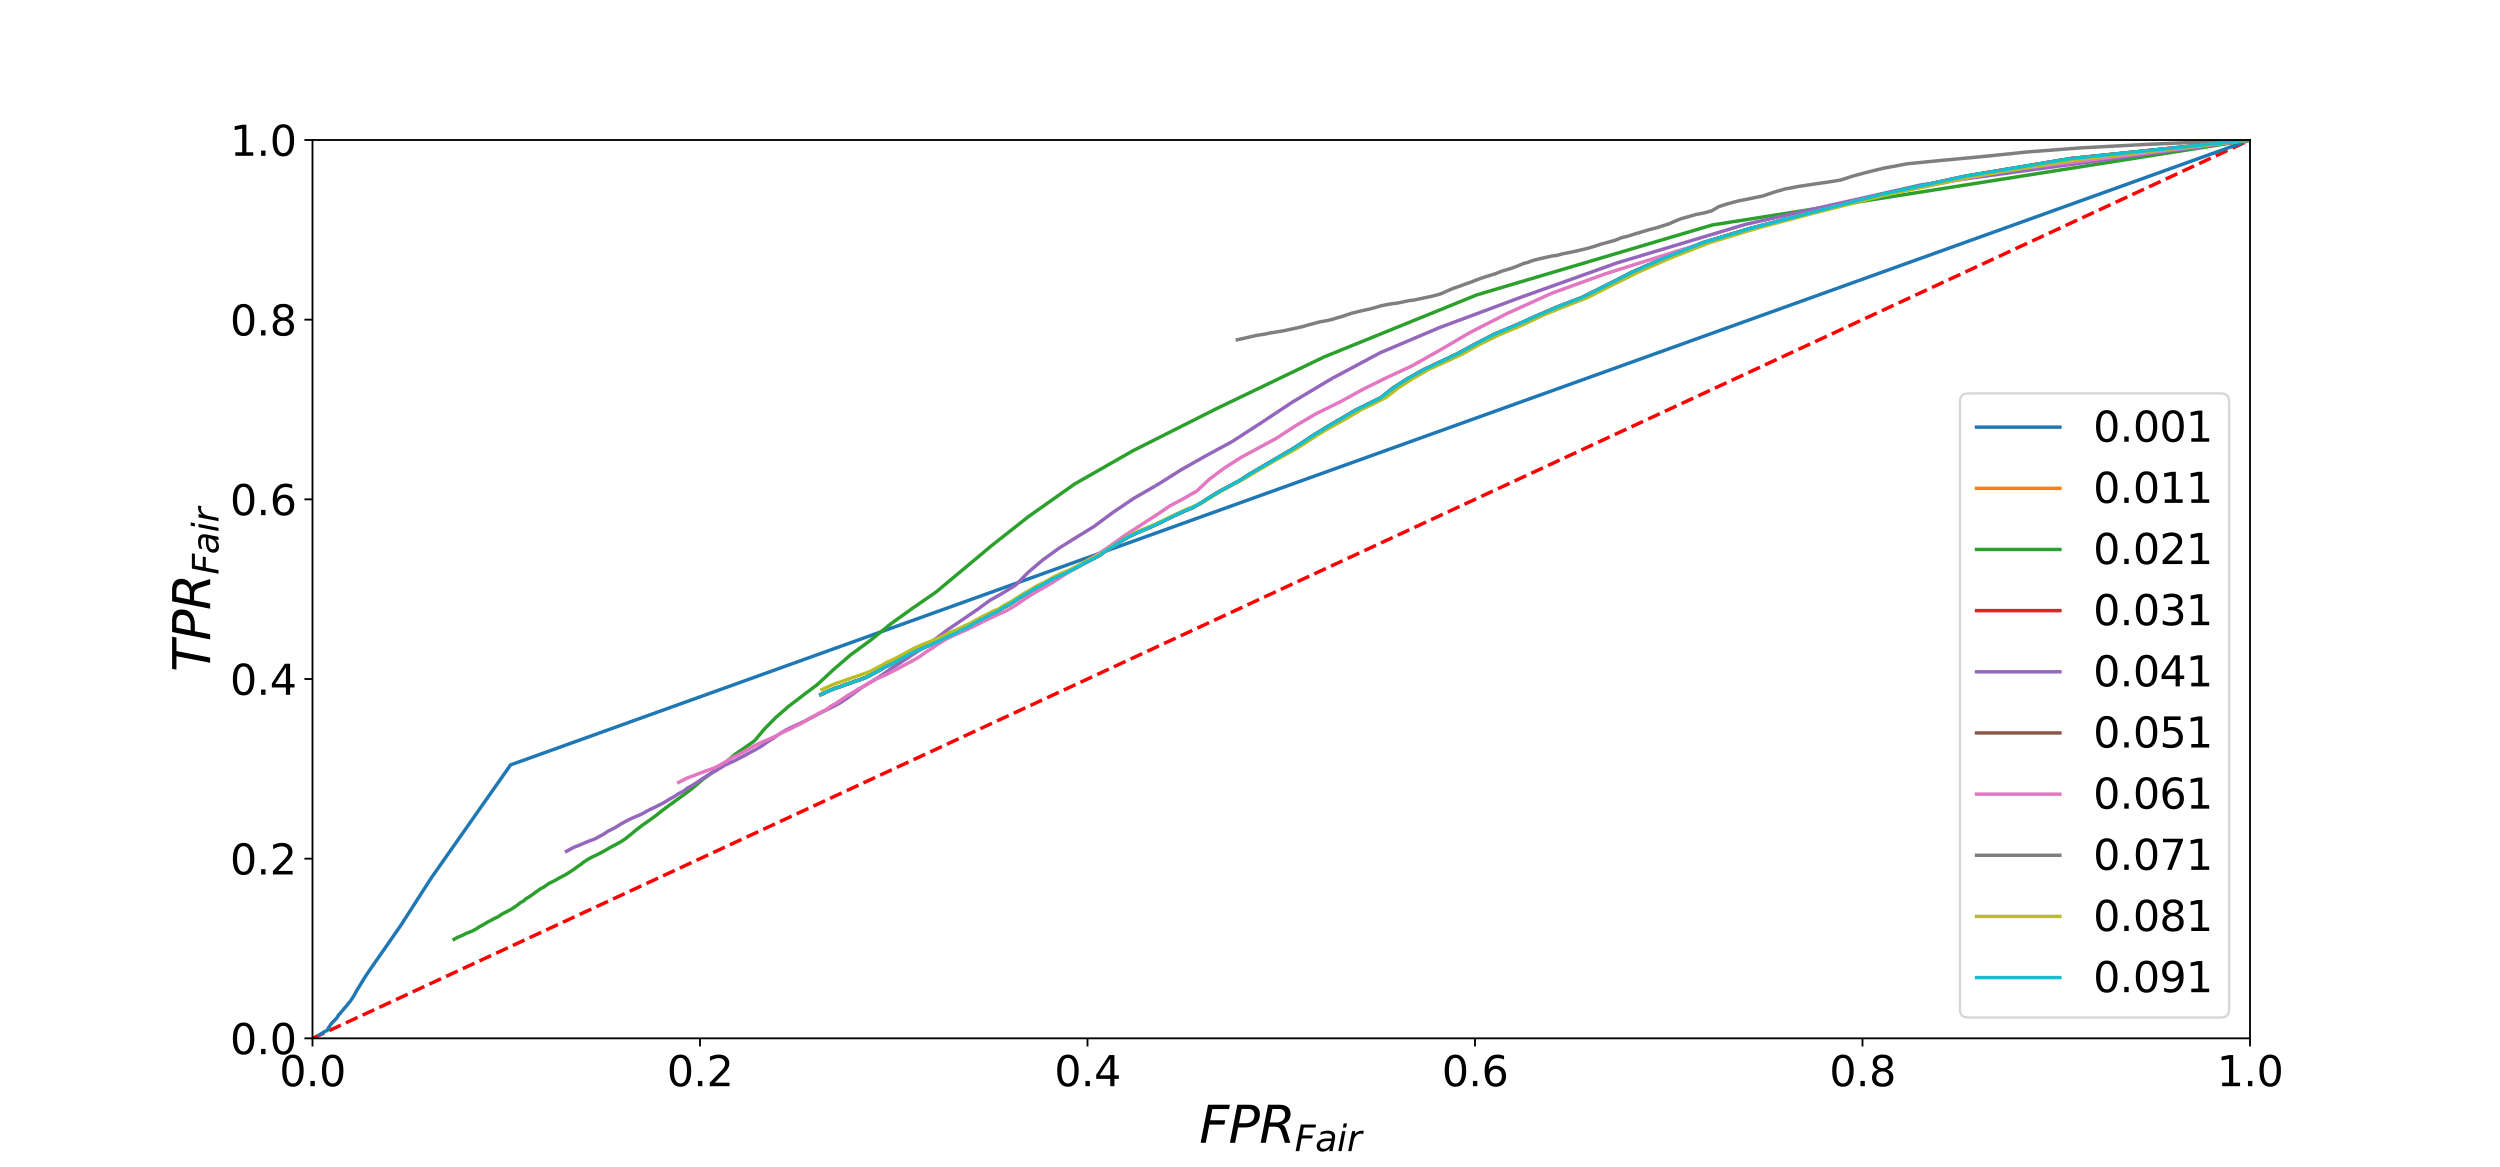 <?xml version="1.0" encoding="utf-8" standalone="no"?>
<!DOCTYPE svg PUBLIC "-//W3C//DTD SVG 1.1//EN"
  "http://www.w3.org/Graphics/SVG/1.1/DTD/svg11.dtd">
<svg height="504pt" version="1.1" viewBox="0 0 1080 504" width="1080pt" xmlns="http://www.w3.org/2000/svg" xmlns:xlink="http://www.w3.org/1999/xlink">
 <defs>
  <style type="text/css">*{stroke-linecap:butt;stroke-linejoin:round;}</style>
 </defs>
 <g id="figure_1">
  <g id="patch_1">
   <path d="M 0 504 
L 1080 504 
L 1080 0 
L 0 0 
z
" style="fill:#ffffff;"/>
  </g>
  <g id="axes_1">
   <g id="patch_2">
    <path d="M 135 448.56 
L 972 448.56 
L 972 60.48 
L 135 60.48 
z
" style="fill:#ffffff;"/>
   </g>
   <g id="matplotlib.axis_1">
    <g id="xtick_1">
     <g id="line2d_1">
      <defs>
       <path d="M 0 0 
L 0 3.5 
" id="ma56ced3925" style="stroke:#000000;stroke-width:0.8;"/>
      </defs>
      <g>
       <use style="stroke:#000000;stroke-width:0.8;" x="135" xlink:href="#ma56ced3925" y="448.56"/>
      </g>
     </g>
     <g id="text_1">
      <!-- 0.0 -->
      <g transform="translate(120.687 469.237)scale(0.18 -0.18)">
       <defs>
        <path d="M 2034 4250 
Q 1547 4250 1301 3770 
Q 1056 3291 1056 2328 
Q 1056 1369 1301 889 
Q 1547 409 2034 409 
Q 2525 409 2770 889 
Q 3016 1369 3016 2328 
Q 3016 3291 2770 3770 
Q 2525 4250 2034 4250 
z
M 2034 4750 
Q 2819 4750 3233 4129 
Q 3647 3509 3647 2328 
Q 3647 1150 3233 529 
Q 2819 -91 2034 -91 
Q 1250 -91 836 529 
Q 422 1150 422 2328 
Q 422 3509 836 4129 
Q 1250 4750 2034 4750 
z
" id="DejaVuSans-30" transform="scale(0.016)"/>
        <path d="M 684 794 
L 1344 794 
L 1344 0 
L 684 0 
L 684 794 
z
" id="DejaVuSans-2e" transform="scale(0.016)"/>
       </defs>
       <use xlink:href="#DejaVuSans-30"/>
       <use x="63.623" xlink:href="#DejaVuSans-2e"/>
       <use x="95.41" xlink:href="#DejaVuSans-30"/>
      </g>
     </g>
    </g>
    <g id="xtick_2">
     <g id="line2d_2">
      <g>
       <use style="stroke:#000000;stroke-width:0.8;" x="302.4" xlink:href="#ma56ced3925" y="448.56"/>
      </g>
     </g>
     <g id="text_2">
      <!-- 0.2 -->
      <g transform="translate(288.087 469.237)scale(0.18 -0.18)">
       <defs>
        <path d="M 1228 531 
L 3431 531 
L 3431 0 
L 469 0 
L 469 531 
Q 828 903 1448 1529 
Q 2069 2156 2228 2338 
Q 2531 2678 2651 2914 
Q 2772 3150 2772 3378 
Q 2772 3750 2511 3984 
Q 2250 4219 1831 4219 
Q 1534 4219 1204 4116 
Q 875 4013 500 3803 
L 500 4441 
Q 881 4594 1212 4672 
Q 1544 4750 1819 4750 
Q 2544 4750 2975 4387 
Q 3406 4025 3406 3419 
Q 3406 3131 3298 2873 
Q 3191 2616 2906 2266 
Q 2828 2175 2409 1742 
Q 1991 1309 1228 531 
z
" id="DejaVuSans-32" transform="scale(0.016)"/>
       </defs>
       <use xlink:href="#DejaVuSans-30"/>
       <use x="63.623" xlink:href="#DejaVuSans-2e"/>
       <use x="95.41" xlink:href="#DejaVuSans-32"/>
      </g>
     </g>
    </g>
    <g id="xtick_3">
     <g id="line2d_3">
      <g>
       <use style="stroke:#000000;stroke-width:0.8;" x="469.8" xlink:href="#ma56ced3925" y="448.56"/>
      </g>
     </g>
     <g id="text_3">
      <!-- 0.4 -->
      <g transform="translate(455.487 469.237)scale(0.18 -0.18)">
       <defs>
        <path d="M 2419 4116 
L 825 1625 
L 2419 1625 
L 2419 4116 
z
M 2253 4666 
L 3047 4666 
L 3047 1625 
L 3713 1625 
L 3713 1100 
L 3047 1100 
L 3047 0 
L 2419 0 
L 2419 1100 
L 313 1100 
L 313 1709 
L 2253 4666 
z
" id="DejaVuSans-34" transform="scale(0.016)"/>
       </defs>
       <use xlink:href="#DejaVuSans-30"/>
       <use x="63.623" xlink:href="#DejaVuSans-2e"/>
       <use x="95.41" xlink:href="#DejaVuSans-34"/>
      </g>
     </g>
    </g>
    <g id="xtick_4">
     <g id="line2d_4">
      <g>
       <use style="stroke:#000000;stroke-width:0.8;" x="637.2" xlink:href="#ma56ced3925" y="448.56"/>
      </g>
     </g>
     <g id="text_4">
      <!-- 0.6 -->
      <g transform="translate(622.887 469.237)scale(0.18 -0.18)">
       <defs>
        <path d="M 2113 2584 
Q 1688 2584 1439 2293 
Q 1191 2003 1191 1497 
Q 1191 994 1439 701 
Q 1688 409 2113 409 
Q 2538 409 2786 701 
Q 3034 994 3034 1497 
Q 3034 2003 2786 2293 
Q 2538 2584 2113 2584 
z
M 3366 4563 
L 3366 3988 
Q 3128 4100 2886 4159 
Q 2644 4219 2406 4219 
Q 1781 4219 1451 3797 
Q 1122 3375 1075 2522 
Q 1259 2794 1537 2939 
Q 1816 3084 2150 3084 
Q 2853 3084 3261 2657 
Q 3669 2231 3669 1497 
Q 3669 778 3244 343 
Q 2819 -91 2113 -91 
Q 1303 -91 875 529 
Q 447 1150 447 2328 
Q 447 3434 972 4092 
Q 1497 4750 2381 4750 
Q 2619 4750 2861 4703 
Q 3103 4656 3366 4563 
z
" id="DejaVuSans-36" transform="scale(0.016)"/>
       </defs>
       <use xlink:href="#DejaVuSans-30"/>
       <use x="63.623" xlink:href="#DejaVuSans-2e"/>
       <use x="95.41" xlink:href="#DejaVuSans-36"/>
      </g>
     </g>
    </g>
    <g id="xtick_5">
     <g id="line2d_5">
      <g>
       <use style="stroke:#000000;stroke-width:0.8;" x="804.6" xlink:href="#ma56ced3925" y="448.56"/>
      </g>
     </g>
     <g id="text_5">
      <!-- 0.8 -->
      <g transform="translate(790.287 469.237)scale(0.18 -0.18)">
       <defs>
        <path d="M 2034 2216 
Q 1584 2216 1326 1975 
Q 1069 1734 1069 1313 
Q 1069 891 1326 650 
Q 1584 409 2034 409 
Q 2484 409 2743 651 
Q 3003 894 3003 1313 
Q 3003 1734 2745 1975 
Q 2488 2216 2034 2216 
z
M 1403 2484 
Q 997 2584 770 2862 
Q 544 3141 544 3541 
Q 544 4100 942 4425 
Q 1341 4750 2034 4750 
Q 2731 4750 3128 4425 
Q 3525 4100 3525 3541 
Q 3525 3141 3298 2862 
Q 3072 2584 2669 2484 
Q 3125 2378 3379 2068 
Q 3634 1759 3634 1313 
Q 3634 634 3220 271 
Q 2806 -91 2034 -91 
Q 1263 -91 848 271 
Q 434 634 434 1313 
Q 434 1759 690 2068 
Q 947 2378 1403 2484 
z
M 1172 3481 
Q 1172 3119 1398 2916 
Q 1625 2713 2034 2713 
Q 2441 2713 2670 2916 
Q 2900 3119 2900 3481 
Q 2900 3844 2670 4047 
Q 2441 4250 2034 4250 
Q 1625 4250 1398 4047 
Q 1172 3844 1172 3481 
z
" id="DejaVuSans-38" transform="scale(0.016)"/>
       </defs>
       <use xlink:href="#DejaVuSans-30"/>
       <use x="63.623" xlink:href="#DejaVuSans-2e"/>
       <use x="95.41" xlink:href="#DejaVuSans-38"/>
      </g>
     </g>
    </g>
    <g id="xtick_6">
     <g id="line2d_6">
      <g>
       <use style="stroke:#000000;stroke-width:0.8;" x="972" xlink:href="#ma56ced3925" y="448.56"/>
      </g>
     </g>
     <g id="text_6">
      <!-- 1.0 -->
      <g transform="translate(957.687 469.237)scale(0.18 -0.18)">
       <defs>
        <path d="M 794 531 
L 1825 531 
L 1825 4091 
L 703 3866 
L 703 4441 
L 1819 4666 
L 2450 4666 
L 2450 531 
L 3481 531 
L 3481 0 
L 794 0 
L 794 531 
z
" id="DejaVuSans-31" transform="scale(0.016)"/>
       </defs>
       <use xlink:href="#DejaVuSans-31"/>
       <use x="63.623" xlink:href="#DejaVuSans-2e"/>
       <use x="95.41" xlink:href="#DejaVuSans-30"/>
      </g>
     </g>
    </g>
    <g id="text_7">
     <!-- $FPR_{Fair}$ -->
     <g transform="translate(518.08 493.697)scale(0.22 -0.22)">
      <defs>
       <path d="M 1081 4666 
L 3756 4666 
L 3653 4134 
L 1606 4134 
L 1338 2759 
L 3188 2759 
L 3084 2228 
L 1234 2228 
L 800 0 
L 172 0 
L 1081 4666 
z
" id="DejaVuSans-Oblique-46" transform="scale(0.016)"/>
       <path d="M 1081 4666 
L 2541 4666 
Q 3178 4666 3512 4369 
Q 3847 4072 3847 3500 
Q 3847 2731 3353 2303 
Q 2859 1875 1966 1875 
L 1172 1875 
L 806 0 
L 172 0 
L 1081 4666 
z
M 1613 4147 
L 1275 2394 
L 2069 2394 
Q 2606 2394 2893 2669 
Q 3181 2944 3181 3456 
Q 3181 3784 2986 3965 
Q 2791 4147 2438 4147 
L 1613 4147 
z
" id="DejaVuSans-Oblique-50" transform="scale(0.016)"/>
       <path d="M 1613 4147 
L 1294 2491 
L 2106 2491 
Q 2584 2491 2879 2755 
Q 3175 3019 3175 3444 
Q 3175 3784 2976 3965 
Q 2778 4147 2406 4147 
L 1613 4147 
z
M 2772 2241 
Q 2972 2194 3105 2009 
Q 3238 1825 3413 1275 
L 3809 0 
L 3144 0 
L 2778 1197 
Q 2638 1659 2453 1815 
Q 2269 1972 1888 1972 
L 1191 1972 
L 806 0 
L 172 0 
L 1081 4666 
L 2503 4666 
Q 3150 4666 3495 4373 
Q 3841 4081 3841 3531 
Q 3841 3044 3547 2687 
Q 3253 2331 2772 2241 
z
" id="DejaVuSans-Oblique-52" transform="scale(0.016)"/>
       <path d="M 3438 1997 
L 3047 0 
L 2472 0 
L 2578 531 
Q 2325 219 2001 64 
Q 1678 -91 1281 -91 
Q 834 -91 548 182 
Q 263 456 263 884 
Q 263 1497 752 1853 
Q 1241 2209 2100 2209 
L 2900 2209 
L 2931 2363 
Q 2938 2388 2941 2417 
Q 2944 2447 2944 2509 
Q 2944 2788 2717 2942 
Q 2491 3097 2081 3097 
Q 1800 3097 1504 3025 
Q 1209 2953 897 2809 
L 997 3341 
Q 1322 3463 1633 3523 
Q 1944 3584 2234 3584 
Q 2853 3584 3176 3315 
Q 3500 3047 3500 2534 
Q 3500 2431 3484 2292 
Q 3469 2153 3438 1997 
z
M 2816 1759 
L 2241 1759 
Q 1534 1759 1195 1570 
Q 856 1381 856 984 
Q 856 709 1029 553 
Q 1203 397 1509 397 
Q 1978 397 2328 733 
Q 2678 1069 2791 1631 
L 2816 1759 
z
" id="DejaVuSans-Oblique-61" transform="scale(0.016)"/>
       <path d="M 1172 4863 
L 1747 4863 
L 1606 4134 
L 1031 4134 
L 1172 4863 
z
M 909 3500 
L 1484 3500 
L 800 0 
L 225 0 
L 909 3500 
z
" id="DejaVuSans-Oblique-69" transform="scale(0.016)"/>
       <path d="M 2853 2969 
Q 2766 3016 2653 3041 
Q 2541 3066 2413 3066 
Q 1953 3066 1609 2717 
Q 1266 2369 1153 1784 
L 800 0 
L 225 0 
L 909 3500 
L 1484 3500 
L 1375 2956 
Q 1603 3259 1920 3421 
Q 2238 3584 2597 3584 
Q 2691 3584 2781 3573 
Q 2872 3563 2963 3538 
L 2853 2969 
z
" id="DejaVuSans-Oblique-72" transform="scale(0.016)"/>
      </defs>
      <use transform="translate(0 0.094)" xlink:href="#DejaVuSans-Oblique-46"/>
      <use transform="translate(57.52 0.094)" xlink:href="#DejaVuSans-Oblique-50"/>
      <use transform="translate(117.822 0.094)" xlink:href="#DejaVuSans-Oblique-52"/>
      <use transform="translate(187.305 -16.312)scale(0.7)" xlink:href="#DejaVuSans-Oblique-46"/>
      <use transform="translate(227.568 -16.312)scale(0.7)" xlink:href="#DejaVuSans-Oblique-61"/>
      <use transform="translate(270.464 -16.312)scale(0.7)" xlink:href="#DejaVuSans-Oblique-69"/>
      <use transform="translate(289.912 -16.312)scale(0.7)" xlink:href="#DejaVuSans-Oblique-72"/>
     </g>
    </g>
   </g>
   <g id="matplotlib.axis_2">
    <g id="ytick_1">
     <g id="line2d_7">
      <defs>
       <path d="M 0 0 
L -3.5 0 
" id="m10cbd976df" style="stroke:#000000;stroke-width:0.8;"/>
      </defs>
      <g>
       <use style="stroke:#000000;stroke-width:0.8;" x="135" xlink:href="#m10cbd976df" y="448.56"/>
      </g>
     </g>
     <g id="text_8">
      <!-- 0.0 -->
      <g transform="translate(99.374 455.399)scale(0.18 -0.18)">
       <use xlink:href="#DejaVuSans-30"/>
       <use x="63.623" xlink:href="#DejaVuSans-2e"/>
       <use x="95.41" xlink:href="#DejaVuSans-30"/>
      </g>
     </g>
    </g>
    <g id="ytick_2">
     <g id="line2d_8">
      <g>
       <use style="stroke:#000000;stroke-width:0.8;" x="135" xlink:href="#m10cbd976df" y="370.944"/>
      </g>
     </g>
     <g id="text_9">
      <!-- 0.2 -->
      <g transform="translate(99.374 377.783)scale(0.18 -0.18)">
       <use xlink:href="#DejaVuSans-30"/>
       <use x="63.623" xlink:href="#DejaVuSans-2e"/>
       <use x="95.41" xlink:href="#DejaVuSans-32"/>
      </g>
     </g>
    </g>
    <g id="ytick_3">
     <g id="line2d_9">
      <g>
       <use style="stroke:#000000;stroke-width:0.8;" x="135" xlink:href="#m10cbd976df" y="293.328"/>
      </g>
     </g>
     <g id="text_10">
      <!-- 0.4 -->
      <g transform="translate(99.374 300.167)scale(0.18 -0.18)">
       <use xlink:href="#DejaVuSans-30"/>
       <use x="63.623" xlink:href="#DejaVuSans-2e"/>
       <use x="95.41" xlink:href="#DejaVuSans-34"/>
      </g>
     </g>
    </g>
    <g id="ytick_4">
     <g id="line2d_10">
      <g>
       <use style="stroke:#000000;stroke-width:0.8;" x="135" xlink:href="#m10cbd976df" y="215.712"/>
      </g>
     </g>
     <g id="text_11">
      <!-- 0.6 -->
      <g transform="translate(99.374 222.551)scale(0.18 -0.18)">
       <use xlink:href="#DejaVuSans-30"/>
       <use x="63.623" xlink:href="#DejaVuSans-2e"/>
       <use x="95.41" xlink:href="#DejaVuSans-36"/>
      </g>
     </g>
    </g>
    <g id="ytick_5">
     <g id="line2d_11">
      <g>
       <use style="stroke:#000000;stroke-width:0.8;" x="135" xlink:href="#m10cbd976df" y="138.096"/>
      </g>
     </g>
     <g id="text_12">
      <!-- 0.8 -->
      <g transform="translate(99.374 144.935)scale(0.18 -0.18)">
       <use xlink:href="#DejaVuSans-30"/>
       <use x="63.623" xlink:href="#DejaVuSans-2e"/>
       <use x="95.41" xlink:href="#DejaVuSans-38"/>
      </g>
     </g>
    </g>
    <g id="ytick_6">
     <g id="line2d_12">
      <g>
       <use style="stroke:#000000;stroke-width:0.8;" x="135" xlink:href="#m10cbd976df" y="60.48"/>
      </g>
     </g>
     <g id="text_13">
      <!-- 1.0 -->
      <g transform="translate(99.374 67.319)scale(0.18 -0.18)">
       <use xlink:href="#DejaVuSans-31"/>
       <use x="63.623" xlink:href="#DejaVuSans-2e"/>
       <use x="95.41" xlink:href="#DejaVuSans-30"/>
      </g>
     </g>
    </g>
    <g id="text_14">
     <!-- $TPR_{Fair}$ -->
     <g transform="translate(90.799 290.27)rotate(-90)scale(0.22 -0.22)">
      <defs>
       <path d="M 378 4666 
L 4325 4666 
L 4225 4134 
L 2559 4134 
L 1759 0 
L 1125 0 
L 1925 4134 
L 275 4134 
L 378 4666 
z
" id="DejaVuSans-Oblique-54" transform="scale(0.016)"/>
      </defs>
      <use transform="translate(0 0.094)" xlink:href="#DejaVuSans-Oblique-54"/>
      <use transform="translate(61.084 0.094)" xlink:href="#DejaVuSans-Oblique-50"/>
      <use transform="translate(121.387 0.094)" xlink:href="#DejaVuSans-Oblique-52"/>
      <use transform="translate(190.869 -16.312)scale(0.7)" xlink:href="#DejaVuSans-Oblique-46"/>
      <use transform="translate(231.133 -16.312)scale(0.7)" xlink:href="#DejaVuSans-Oblique-61"/>
      <use transform="translate(274.028 -16.312)scale(0.7)" xlink:href="#DejaVuSans-Oblique-69"/>
      <use transform="translate(293.477 -16.312)scale(0.7)" xlink:href="#DejaVuSans-Oblique-72"/>
     </g>
    </g>
   </g>
   <g id="line2d_13">
    <path clip-path="url(#p662b0d4ba7)" d="M 135 448.56 
L 972 60.48 
" style="fill:none;stroke:#ff0000;stroke-dasharray:5.55,2.4;stroke-dashoffset:0;stroke-width:1.5;"/>
   </g>
   <g id="line2d_14">
    <path clip-path="url(#p662b0d4ba7)" d="M 972 60.48 
L 220.579 330.424 
L 186.326 379.236 
L 173.009 399.96 
L 165.375 410.95 
L 160.751 417.545 
L 157.788 421.922 
L 155.766 425.244 
L 154.039 428.052 
L 152.856 430.193 
L 151.877 431.736 
L 151.077 432.843 
L 150.271 433.75 
L 149.517 434.736 
L 148.732 435.594 
L 148.085 436.437 
L 147.456 437.106 
L 147.086 437.622 
L 146.608 438.093 
L 146.184 438.656 
L 145.862 439.15 
L 145.544 439.728 
L 145.297 440.041 
L 144.963 440.306 
L 144.719 440.611 
L 144.388 440.863 
L 144.192 441.137 
L 143.923 441.406 
L 143.635 441.639 
L 143.47 441.921 
L 143.285 442.161 
L 142.965 442.429 
L 142.732 442.791 
L 142.585 443.014 
L 142.437 443.349 
L 142.257 443.626 
L 142.014 443.827 
L 141.849 444.088 
L 141.761 444.37 
L 141.644 444.695 
L 141.53 444.992 
L 141.393 445.132 
L 141.263 445.176 
L 141.161 445.253 
L 141.059 445.298 
L 140.933 445.337 
L 140.817 445.371 
L 140.726 445.415 
L 140.617 445.462 
L 140.486 445.511 
L 140.381 445.554 
L 140.281 445.604 
L 140.121 445.675 
L 140.071 445.739 
L 140.03 445.774 
L 139.941 445.802 
L 139.904 445.831 
L 139.865 445.857 
L 139.796 445.91 
L 139.765 445.963 
L 139.705 446.018 
L 139.644 446.043 
L 139.614 446.074 
L 139.527 446.13 
L 139.447 446.163 
L 139.393 446.194 
L 139.339 446.219 
L 139.308 446.252 
L 139.23 446.274 
L 139.157 446.297 
L 139.134 446.316 
L 139.108 446.362 
L 139.084 446.385 
L 139.034 446.405 
L 138.941 446.425 
L 138.917 446.442 
L 138.871 446.459 
L 138.828 446.477 
L 138.78 446.515 
L 138.736 446.531 
L 138.69 446.585 
L 138.645 446.602 
L 138.624 446.636 
L 138.606 446.674 
L 138.587 446.692 
L 138.526 446.728 
L 138.442 446.763 
L 138.357 446.797 
L 138.341 446.814 
L 138.325 446.829 
L 138.286 446.844 
L 138.27 446.874 
L 138.254 446.902 
L 138.175 446.929 
L 138.117 446.955 
L 138.079 446.982 
L 138.063 446.992 
L 138.005 447.017 
L 137.99 447.026 
L 137.954 447.054 
L 137.94 447.065 
" style="fill:none;stroke:#1f77b4;stroke-linecap:square;stroke-width:1.5;"/>
   </g>
   <g id="line2d_15">
    <path clip-path="url(#p662b0d4ba7)" d="M 972 60.48 
L 894.637 68.486 
L 849.359 76.045 
L 812.233 84.093 
L 781.809 91.968 
L 755.972 98.736 
L 735.838 104.788 
L 719.104 111.368 
L 705.176 117.536 
L 693.624 123.441 
L 683.131 128.665 
L 673.36 132.365 
L 664.434 136.191 
L 655.212 140.36 
L 645.535 144.413 
L 637.321 148.648 
L 629.482 152.931 
L 622.596 156.157 
L 615.016 159.711 
L 608.04 163.632 
L 601.894 167.563 
L 596.622 171.761 
L 590.805 174.663 
L 585.394 177.327 
L 580.091 180.478 
L 575.367 183.178 
L 571.062 185.817 
L 566.566 188.564 
L 562.254 191.484 
L 558.12 194.129 
L 553.387 196.881 
L 548.628 199.645 
L 544.14 202.342 
L 540.019 204.697 
L 535.792 207.453 
L 531.42 209.828 
L 526.805 212.308 
L 522.681 214.797 
L 518.899 217.258 
L 515.138 219.354 
L 511.451 220.832 
L 507.856 222.515 
L 504.488 224.134 
L 500.974 225.882 
L 497.379 227.534 
L 493.926 229.005 
L 490.656 230.401 
L 487.146 232.111 
L 484 233.994 
L 481.013 235.981 
L 477.956 237.755 
L 475.055 239.886 
L 471.64 241.688 
L 468.305 243.368 
L 465.403 245.027 
L 462.759 246.347 
L 460.116 247.742 
L 457.189 248.994 
L 454.27 250.341 
L 451.813 251.749 
L 449.152 253.287 
L 446.326 254.662 
L 443.882 256.272 
L 440.854 257.959 
L 438.24 259.701 
L 435.568 261.402 
L 432.958 262.732 
L 430.24 264.527 
L 427.481 265.754 
L 425.132 267.053 
L 422.824 268.192 
L 420.245 269.657 
L 417.952 270.992 
L 415.399 272.199 
L 413.195 273.389 
L 410.658 274.495 
L 408.315 275.571 
L 406.131 276.727 
L 403.594 277.879 
L 401.209 278.894 
L 398.736 279.938 
L 396.276 281.028 
L 394.015 282 
L 391.766 283.261 
L 389.482 284.506 
L 387.321 285.711 
L 385.023 286.903 
L 382.426 288.052 
L 380.34 289.337 
L 378.204 290.45 
L 376.093 291.646 
L 374.059 292.657 
L 372.013 293.43 
L 369.681 294.224 
L 367.772 294.926 
L 365.331 295.736 
L 363.127 296.563 
L 360.827 297.307 
L 358.79 298.14 
L 356.682 299.095 
L 354.605 300.069 
" style="fill:none;stroke:#ff7f0e;stroke-linecap:square;stroke-width:1.5;"/>
   </g>
   <g id="line2d_16">
    <path clip-path="url(#p662b0d4ba7)" d="M 972 60.48 
L 739.662 97.194 
L 638.02 127.372 
L 572.122 154.145 
L 525.505 176.539 
L 489.51 194.674 
L 464.259 209.072 
L 444.31 223.16 
L 428.229 235.831 
L 415.206 246.714 
L 404.39 255.743 
L 394.196 262.777 
L 385.007 269.361 
L 376.283 276.429 
L 367.365 282.981 
L 360.046 289.283 
L 353.121 295.704 
L 347.074 300.251 
L 340.782 305.055 
L 335.164 309.93 
L 330.275 314.873 
L 326.009 319.971 
L 321.517 323.17 
L 317.401 325.948 
L 313.622 329.259 
L 310.142 331.871 
L 306.946 334.312 
L 303.599 336.69 
L 300.619 339.308 
L 297.775 341.594 
L 294.548 343.946 
L 291.329 346.285 
L 288.222 348.564 
L 285.658 350.467 
L 282.927 352.66 
L 280.136 354.647 
L 277.33 356.615 
L 274.839 358.529 
L 272.43 360.538 
L 270.087 362.416 
L 268.117 363.707 
L 265.932 364.887 
L 263.877 365.96 
L 261.989 367.066 
L 259.928 368.21 
L 257.991 369.214 
L 256.042 370.113 
L 254.107 371.148 
L 252.262 372.346 
L 250.766 373.524 
L 249.259 374.536 
L 247.703 375.724 
L 245.928 376.841 
L 244.339 377.851 
L 242.809 378.671 
L 241.317 379.443 
L 239.954 380.253 
L 238.58 380.952 
L 237.14 381.647 
L 236.014 382.447 
L 234.847 383.263 
L 233.382 384.028 
L 232.191 384.882 
L 230.897 385.796 
L 229.692 386.692 
L 228.39 387.57 
L 227.224 388.246 
L 226.114 389.258 
L 224.781 389.971 
L 223.727 390.83 
L 222.856 391.465 
L 221.725 392.217 
L 220.738 392.875 
L 219.683 393.419 
L 218.762 393.924 
L 217.737 394.412 
L 216.741 394.964 
L 215.952 395.513 
L 215.062 396.102 
L 214.033 396.562 
L 213.089 397.051 
L 212.167 397.562 
L 211.244 398.041 
L 210.193 398.603 
L 209.4 399.114 
L 208.504 399.633 
L 207.605 400.107 
L 206.74 400.59 
L 205.969 401.154 
L 205.144 401.601 
L 204.175 402.101 
L 203.391 402.476 
L 202.573 402.789 
L 201.7 403.108 
L 200.95 403.452 
L 200.163 403.889 
L 199.383 404.233 
L 198.51 404.585 
L 197.785 404.872 
L 196.968 405.333 
L 196.176 405.781 
" style="fill:none;stroke:#2ca02c;stroke-linecap:square;stroke-width:1.5;"/>
   </g>
   <g id="line2d_17">
    <path clip-path="url(#p662b0d4ba7)" d="M 972 60.48 
L 894.637 68.486 
L 849.359 76.045 
L 812.233 84.093 
L 781.809 91.968 
L 755.972 98.736 
L 735.838 104.788 
L 719.104 111.368 
L 705.176 117.536 
L 693.624 123.441 
L 683.131 128.665 
L 673.36 132.365 
L 664.434 136.191 
L 655.212 140.36 
L 645.535 144.413 
L 637.321 148.648 
L 629.482 152.931 
L 622.596 156.157 
L 615.016 159.711 
L 608.04 163.632 
L 601.894 167.563 
L 596.622 171.761 
L 590.805 174.663 
L 585.394 177.327 
L 580.091 180.478 
L 575.367 183.178 
L 571.062 185.817 
L 566.566 188.564 
L 562.254 191.484 
L 558.12 194.129 
L 553.387 196.881 
L 548.628 199.645 
L 544.14 202.342 
L 540.019 204.697 
L 535.792 207.453 
L 531.42 209.828 
L 526.805 212.308 
L 522.681 214.797 
L 518.899 217.258 
L 515.138 219.354 
L 511.451 220.832 
L 507.856 222.515 
L 504.488 224.134 
L 500.974 225.882 
L 497.379 227.534 
L 493.926 229.005 
L 490.656 230.401 
L 487.146 232.111 
L 484 233.994 
L 481.013 235.981 
L 477.956 237.755 
L 475.055 239.886 
L 471.64 241.688 
L 468.305 243.368 
L 465.403 245.027 
L 462.759 246.347 
L 460.116 247.742 
L 457.189 248.994 
L 454.27 250.341 
L 451.813 251.749 
L 449.152 253.287 
L 446.326 254.662 
L 443.882 256.272 
L 440.854 257.959 
L 438.24 259.701 
L 435.568 261.402 
L 432.958 262.732 
L 430.24 264.527 
L 427.481 265.754 
L 425.132 267.053 
L 422.824 268.192 
L 420.245 269.657 
L 417.952 270.992 
L 415.399 272.199 
L 413.195 273.389 
L 410.658 274.495 
L 408.315 275.571 
L 406.131 276.727 
L 403.594 277.879 
L 401.209 278.894 
L 398.736 279.938 
L 396.276 281.028 
L 394.015 282 
L 391.766 283.261 
L 389.482 284.506 
L 387.321 285.711 
L 385.023 286.903 
L 382.426 288.052 
L 380.34 289.337 
L 378.204 290.45 
L 376.093 291.646 
L 374.059 292.657 
L 372.013 293.43 
L 369.681 294.224 
L 367.772 294.926 
L 365.331 295.736 
L 363.127 296.563 
L 360.827 297.307 
L 358.79 298.14 
L 356.682 299.095 
L 354.605 300.069 
" style="fill:none;stroke:#d62728;stroke-linecap:square;stroke-width:1.5;"/>
   </g>
   <g id="line2d_18">
    <path clip-path="url(#p662b0d4ba7)" d="M 972 60.48 
L 830.023 79.838 
L 754.022 96.922 
L 698.759 113.503 
L 656.338 128.666 
L 621.692 141.585 
L 596.311 152.356 
L 575.463 163.466 
L 558.268 173.731 
L 544.343 182.96 
L 532.172 190.817 
L 520.885 196.929 
L 510.476 202.813 
L 500.272 209.234 
L 489.716 215.33 
L 480.821 221.346 
L 472.506 227.502 
L 465.174 232 
L 457.424 236.858 
L 450.409 241.95 
L 444.217 247.203 
L 438.801 252.723 
L 433.04 256.307 
L 427.596 259.367 
L 422.428 263.156 
L 417.888 266.263 
L 413.648 269.163 
L 409.27 272.11 
L 405.123 275.277 
L 401.332 278.13 
L 396.897 281.073 
L 392.477 283.938 
L 388.283 286.754 
L 384.557 289.141 
L 380.606 291.88 
L 376.695 294.31 
L 372.673 296.742 
L 369.241 299.211 
L 365.839 301.701 
L 362.622 303.841 
L 359.639 305.375 
L 356.605 306.893 
L 353.714 308.324 
L 350.853 309.886 
L 347.881 311.417 
L 345.022 312.754 
L 342.317 313.971 
L 339.404 315.436 
L 336.676 317.084 
L 334.303 318.785 
L 331.826 320.308 
L 329.401 322.054 
L 326.693 323.664 
L 324.041 325.053 
L 321.75 326.36 
L 319.606 327.443 
L 317.494 328.573 
L 315.234 329.594 
L 312.96 330.659 
L 311.143 331.789 
L 309.105 333.03 
L 306.972 334.117 
L 305.084 335.363 
L 302.978 336.712 
L 301.012 338.024 
L 298.954 339.361 
L 297.061 340.384 
L 295.171 341.857 
L 293.189 342.832 
L 291.556 343.934 
L 289.915 344.871 
L 288.032 345.984 
L 286.377 346.981 
L 284.649 347.84 
L 283.052 348.666 
L 281.366 349.449 
L 279.648 350.276 
L 278.24 351.117 
L 276.565 351.965 
L 274.822 352.702 
L 273.115 353.415 
L 271.484 354.215 
L 270.038 354.973 
L 268.397 355.876 
L 267.009 356.747 
L 265.619 357.598 
L 263.989 358.419 
L 262.363 359.254 
L 261.039 360.19 
L 259.621 360.964 
L 258.178 361.769 
L 256.962 362.423 
L 255.59 362.926 
L 254.069 363.47 
L 252.837 364.001 
L 251.367 364.632 
L 250.013 365.246 
L 248.554 365.778 
L 247.317 366.318 
L 246.027 367.044 
L 244.728 367.77 
" style="fill:none;stroke:#9467bd;stroke-linecap:square;stroke-width:1.5;"/>
   </g>
   <g id="line2d_19">
    <path clip-path="url(#p662b0d4ba7)" d="M 972 60.48 
L 894.637 68.486 
L 849.359 76.045 
L 812.233 84.093 
L 781.809 91.968 
L 755.972 98.736 
L 735.838 104.788 
L 719.104 111.368 
L 705.176 117.536 
L 693.624 123.441 
L 683.131 128.665 
L 673.36 132.365 
L 664.434 136.191 
L 655.212 140.36 
L 645.535 144.413 
L 637.321 148.648 
L 629.482 152.931 
L 622.596 156.157 
L 615.016 159.711 
L 608.04 163.632 
L 601.894 167.563 
L 596.622 171.761 
L 590.805 174.663 
L 585.394 177.327 
L 580.091 180.478 
L 575.367 183.178 
L 571.062 185.817 
L 566.566 188.564 
L 562.254 191.484 
L 558.12 194.129 
L 553.387 196.881 
L 548.628 199.645 
L 544.14 202.342 
L 540.019 204.697 
L 535.792 207.453 
L 531.42 209.828 
L 526.805 212.308 
L 522.681 214.797 
L 518.899 217.258 
L 515.138 219.354 
L 511.451 220.832 
L 507.856 222.515 
L 504.488 224.134 
L 500.974 225.882 
L 497.379 227.534 
L 493.926 229.005 
L 490.656 230.401 
L 487.146 232.111 
L 484 233.994 
L 481.013 235.981 
L 477.956 237.755 
L 475.055 239.886 
L 471.64 241.688 
L 468.305 243.368 
L 465.403 245.027 
L 462.759 246.347 
L 460.116 247.742 
L 457.189 248.994 
L 454.27 250.341 
L 451.813 251.749 
L 449.152 253.287 
L 446.326 254.662 
L 443.882 256.272 
L 440.854 257.959 
L 438.24 259.701 
L 435.568 261.402 
L 432.958 262.732 
L 430.24 264.527 
L 427.481 265.754 
L 425.132 267.053 
L 422.824 268.192 
L 420.245 269.657 
L 417.952 270.992 
L 415.399 272.199 
L 413.195 273.389 
L 410.658 274.495 
L 408.315 275.571 
L 406.131 276.727 
L 403.594 277.879 
L 401.209 278.894 
L 398.736 279.938 
L 396.276 281.028 
L 394.015 282 
L 391.766 283.261 
L 389.482 284.506 
L 387.321 285.711 
L 385.023 286.903 
L 382.426 288.052 
L 380.34 289.337 
L 378.204 290.45 
L 376.093 291.646 
L 374.059 292.657 
L 372.013 293.43 
L 369.681 294.224 
L 367.772 294.926 
L 365.331 295.736 
L 363.127 296.563 
L 360.827 297.307 
L 358.79 298.14 
L 356.682 299.095 
L 354.605 300.069 
" style="fill:none;stroke:#8c564b;stroke-linecap:square;stroke-width:1.5;"/>
   </g>
   <g id="line2d_20">
    <path clip-path="url(#p662b0d4ba7)" d="M 972 60.48 
L 867.653 73.462 
L 807.387 85.301 
L 761.408 97.205 
L 724.616 108.446 
L 693.73 118.218 
L 670.529 126.612 
L 651.065 135.431 
L 634.888 143.721 
L 621.795 151.397 
L 610.052 158.02 
L 599.219 163.047 
L 589.131 168.012 
L 579.074 173.532 
L 568.58 178.704 
L 559.658 183.951 
L 551.392 189.334 
L 544.057 193.307 
L 536.127 197.591 
L 528.9 202.212 
L 522.528 206.972 
L 516.968 212.167 
L 510.922 215.604 
L 505.387 218.532 
L 499.958 222.232 
L 495.18 225.307 
L 490.727 228.199 
L 486.09 231.165 
L 481.669 234.374 
L 477.609 237.232 
L 472.822 240.264 
L 468.03 243.206 
L 463.486 246.075 
L 459.459 248.543 
L 455.129 251.377 
L 450.845 253.867 
L 446.379 256.371 
L 442.456 258.926 
L 438.747 261.467 
L 435.096 263.665 
L 431.628 265.236 
L 428.127 266.882 
L 424.905 268.439 
L 421.52 270.142 
L 418.098 271.789 
L 414.838 273.257 
L 411.772 274.568 
L 408.462 276.242 
L 405.433 278.108 
L 402.722 280.019 
L 399.921 281.729 
L 397.16 283.743 
L 394 285.578 
L 390.953 287.168 
L 388.267 288.676 
L 385.795 289.906 
L 383.333 291.203 
L 380.679 292.375 
L 377.972 293.632 
L 375.742 294.966 
L 373.335 296.403 
L 370.789 297.627 
L 368.563 299.092 
L 365.886 300.66 
L 363.61 302.212 
L 361.265 303.767 
L 359.028 304.995 
L 356.688 306.696 
L 354.279 307.83 
L 352.22 309.036 
L 350.175 310.104 
L 347.895 311.434 
L 345.907 312.636 
L 343.727 313.682 
L 341.758 314.721 
L 339.621 315.681 
L 337.598 316.65 
L 335.774 317.661 
L 333.677 318.672 
L 331.623 319.578 
L 329.508 320.43 
L 327.475 321.403 
L 325.59 322.332 
L 323.668 323.407 
L 321.824 324.483 
L 320.04 325.519 
L 318.022 326.53 
L 315.853 327.546 
L 314.17 328.703 
L 312.439 329.651 
L 310.637 330.74 
L 308.996 331.573 
L 307.322 332.211 
L 305.358 332.892 
L 303.746 333.496 
L 301.801 334.232 
L 300.088 334.94 
L 298.179 335.606 
L 296.565 336.258 
L 294.922 337.113 
L 293.181 337.986 
" style="fill:none;stroke:#e377c2;stroke-linecap:square;stroke-width:1.5;"/>
   </g>
   <g id="line2d_21">
    <path clip-path="url(#p662b0d4ba7)" d="M 972 60.48 
L 927.246 62.375 
L 899.477 63.841 
L 875.635 65.656 
L 857.031 67.577 
L 838.481 69.315 
L 824.153 70.723 
L 813.634 72.673 
L 805.651 74.64 
L 800.535 76.026 
L 795.161 77.766 
L 789.226 78.727 
L 783.147 79.589 
L 776.923 80.552 
L 771.02 81.661 
L 766.411 83.005 
L 761.498 84.675 
L 756.212 85.754 
L 751.046 86.798 
L 746.347 88.02 
L 742.569 89.237 
L 739.523 91.052 
L 736.311 91.956 
L 732.523 92.691 
L 729.073 93.696 
L 726.064 94.524 
L 723.396 95.636 
L 720.881 96.741 
L 718.2 97.594 
L 715.748 98.37 
L 712.644 99.157 
L 709.151 100.222 
L 705.911 101.177 
L 703.375 101.993 
L 700.516 102.686 
L 697.508 103.868 
L 694.281 104.76 
L 691.459 105.52 
L 688.881 106.392 
L 686.326 107.159 
L 683.739 107.799 
L 680.689 108.509 
L 677.862 109.114 
L 675.136 109.607 
L 673.01 110.243 
L 670.574 110.586 
L 668.039 111.127 
L 664.94 111.823 
L 662.326 112.479 
L 660.169 113.301 
L 658.035 113.881 
L 655.791 114.841 
L 653.18 115.827 
L 650.8 116.553 
L 648.592 117.208 
L 646.651 118.019 
L 644.322 118.791 
L 641.96 119.485 
L 639.75 120.239 
L 637.809 120.932 
L 635.501 121.89 
L 632.865 122.764 
L 630.647 123.613 
L 627.687 124.616 
L 625.551 125.521 
L 623.118 126.652 
L 620.844 127.408 
L 618.01 128.113 
L 615.361 128.655 
L 613.107 129.152 
L 610.983 129.596 
L 608.48 129.929 
L 606.204 130.409 
L 603.78 130.915 
L 601.316 131.214 
L 598.851 131.645 
L 596.498 132.134 
L 594.301 132.821 
L 591.469 133.546 
L 588.924 134.095 
L 586.389 134.717 
L 584.183 135.244 
L 582.128 135.906 
L 579.941 136.666 
L 577.706 137.275 
L 575.469 137.993 
L 572.925 138.562 
L 570.058 139.077 
L 567.754 139.704 
L 565.411 140.312 
L 562.815 141.078 
L 560.019 141.718 
L 557.453 142.25 
L 554.527 142.902 
L 552.027 143.317 
L 549.048 143.784 
L 546.428 144.337 
L 543.01 144.865 
L 539.939 145.542 
L 537.167 146.198 
L 534.54 146.785 
" style="fill:none;stroke:#7f7f7f;stroke-linecap:square;stroke-width:1.5;"/>
   </g>
   <g id="line2d_22">
    <path clip-path="url(#p662b0d4ba7)" d="M 972 60.48 
L 896.588 69.011 
L 850.995 76.447 
L 814.304 84.286 
L 784.309 91.857 
L 758.544 98.73 
L 738.477 104.845 
L 721.872 111.336 
L 707.909 117.464 
L 696.258 123.254 
L 685.794 128.549 
L 676.134 132.295 
L 666.751 136.095 
L 657.539 140.482 
L 647.65 144.608 
L 639.283 148.728 
L 631.552 153.021 
L 624.632 156.224 
L 617.142 159.595 
L 610.279 163.542 
L 604.151 167.485 
L 598.775 171.68 
L 592.93 174.609 
L 587.652 177.156 
L 582.408 180.364 
L 577.774 182.943 
L 573.424 185.365 
L 568.923 188.064 
L 564.631 190.886 
L 560.517 193.503 
L 555.74 196.212 
L 550.811 198.9 
L 546.278 201.582 
L 542.136 203.942 
L 537.778 206.652 
L 533.309 208.954 
L 528.739 211.428 
L 524.499 213.92 
L 520.621 216.327 
L 516.853 218.347 
L 513.18 219.784 
L 509.641 221.412 
L 506.306 222.946 
L 502.81 224.696 
L 499.216 226.403 
L 495.692 227.873 
L 492.424 229.208 
L 488.895 230.96 
L 485.672 232.78 
L 482.677 234.758 
L 479.671 236.494 
L 476.696 238.577 
L 473.219 240.416 
L 469.891 242.044 
L 467.003 243.676 
L 464.431 244.962 
L 461.763 246.326 
L 458.813 247.548 
L 455.766 248.927 
L 453.272 250.346 
L 450.568 251.85 
L 447.759 253.155 
L 445.235 254.764 
L 442.187 256.451 
L 439.565 258.142 
L 436.889 259.873 
L 434.243 261.209 
L 431.514 263.003 
L 428.705 264.163 
L 426.32 265.436 
L 423.969 266.574 
L 421.382 268.016 
L 419.085 269.326 
L 416.478 270.44 
L 414.191 271.618 
L 411.632 272.728 
L 409.256 273.776 
L 407.039 274.939 
L 404.551 276.024 
L 402.189 277.005 
L 399.627 277.986 
L 397.148 279.061 
L 394.935 280.025 
L 392.623 281.29 
L 390.352 282.527 
L 388.194 283.7 
L 385.943 284.89 
L 383.287 286.033 
L 381.162 287.294 
L 379.038 288.363 
L 376.887 289.554 
L 374.852 290.486 
L 372.732 291.223 
L 370.347 292.031 
L 368.394 292.737 
L 365.956 293.563 
L 363.753 294.373 
L 361.409 295.125 
L 359.341 295.939 
L 357.251 296.918 
L 355.128 297.885 
" style="fill:none;stroke:#bcbd22;stroke-linecap:square;stroke-width:1.5;"/>
   </g>
   <g id="line2d_23">
    <path clip-path="url(#p662b0d4ba7)" d="M 972 60.48 
L 894.637 68.486 
L 849.359 76.045 
L 812.233 84.093 
L 781.809 91.968 
L 755.972 98.736 
L 735.838 104.788 
L 719.122 111.368 
L 705.193 117.536 
L 693.641 123.441 
L 683.148 128.665 
L 673.376 132.365 
L 664.45 136.191 
L 655.228 140.36 
L 645.55 144.413 
L 637.335 148.648 
L 629.496 152.931 
L 622.61 156.157 
L 615.03 159.711 
L 608.053 163.632 
L 601.907 167.563 
L 596.635 171.761 
L 590.818 174.663 
L 585.407 177.327 
L 580.103 180.478 
L 575.379 183.178 
L 571.074 185.817 
L 566.577 188.564 
L 562.266 191.484 
L 558.132 194.129 
L 553.398 196.881 
L 548.639 199.645 
L 544.151 202.342 
L 540.03 204.697 
L 535.803 207.453 
L 531.43 209.828 
L 526.816 212.308 
L 522.692 214.797 
L 518.909 217.258 
L 515.148 219.354 
L 511.461 220.832 
L 507.866 222.515 
L 504.498 224.134 
L 500.984 225.882 
L 497.389 227.534 
L 493.936 229.005 
L 490.666 230.401 
L 487.155 232.111 
L 484.009 233.994 
L 481.022 235.981 
L 477.965 237.755 
L 475.064 239.886 
L 471.649 241.688 
L 468.313 243.368 
L 465.411 245.027 
L 462.767 246.347 
L 460.124 247.742 
L 457.197 248.994 
L 454.278 250.341 
L 451.821 251.749 
L 449.16 253.287 
L 446.334 254.662 
L 443.89 256.272 
L 440.862 257.959 
L 438.248 259.701 
L 435.576 261.402 
L 432.966 262.732 
L 430.248 264.527 
L 427.489 265.754 
L 425.14 267.053 
L 422.832 268.192 
L 420.252 269.657 
L 417.959 270.992 
L 415.406 272.199 
L 413.203 273.389 
L 410.665 274.495 
L 408.322 275.571 
L 406.138 276.727 
L 403.601 277.879 
L 401.216 278.894 
L 398.743 279.938 
L 396.283 281.028 
L 394.022 282 
L 391.772 283.261 
L 389.488 284.506 
L 387.328 285.711 
L 385.03 286.903 
L 382.432 288.052 
L 380.346 289.337 
L 378.216 290.45 
L 376.105 291.646 
L 374.072 292.657 
L 372.025 293.43 
L 369.693 294.224 
L 367.784 294.926 
L 365.343 295.736 
L 363.139 296.563 
L 360.839 297.307 
L 358.802 298.14 
L 356.693 299.095 
L 354.616 300.069 
" style="fill:none;stroke:#17becf;stroke-linecap:square;stroke-width:1.5;"/>
   </g>
   <g id="patch_3">
    <path d="M 135 448.56 
L 135 60.48 
" style="fill:none;stroke:#000000;stroke-linecap:square;stroke-linejoin:miter;stroke-width:0.8;"/>
   </g>
   <g id="patch_4">
    <path d="M 972 448.56 
L 972 60.48 
" style="fill:none;stroke:#000000;stroke-linecap:square;stroke-linejoin:miter;stroke-width:0.8;"/>
   </g>
   <g id="patch_5">
    <path d="M 135 448.56 
L 972 448.56 
" style="fill:none;stroke:#000000;stroke-linecap:square;stroke-linejoin:miter;stroke-width:0.8;"/>
   </g>
   <g id="patch_6">
    <path d="M 135 60.48 
L 972 60.48 
" style="fill:none;stroke:#000000;stroke-linecap:square;stroke-linejoin:miter;stroke-width:0.8;"/>
   </g>
   <g id="legend_1">
    <g id="patch_7">
     <path d="M 850.269 439.56 
L 959.4 439.56 
Q 963 439.56 963 435.96 
L 963 173.554 
Q 963 169.954 959.4 169.954 
L 850.269 169.954 
Q 846.669 169.954 846.669 173.554 
L 846.669 435.96 
Q 846.669 439.56 850.269 439.56 
z
" style="fill:#ffffff;opacity:0.8;stroke:#cccccc;stroke-linejoin:miter;"/>
    </g>
    <g id="line2d_24">
     <path d="M 853.869 184.531 
L 889.869 184.531 
" style="fill:none;stroke:#1f77b4;stroke-linecap:square;stroke-width:1.5;"/>
    </g>
    <g id="line2d_25"/>
    <g id="text_15">
     <!-- 0.001 -->
     <g transform="translate(904.269 190.831)scale(0.18 -0.18)">
      <use xlink:href="#DejaVuSans-30"/>
      <use x="63.623" xlink:href="#DejaVuSans-2e"/>
      <use x="95.41" xlink:href="#DejaVuSans-30"/>
      <use x="159.033" xlink:href="#DejaVuSans-30"/>
      <use x="222.656" xlink:href="#DejaVuSans-31"/>
     </g>
    </g>
    <g id="line2d_26">
     <path d="M 853.869 210.952 
L 889.869 210.952 
" style="fill:none;stroke:#ff7f0e;stroke-linecap:square;stroke-width:1.5;"/>
    </g>
    <g id="line2d_27"/>
    <g id="text_16">
     <!-- 0.011 -->
     <g transform="translate(904.269 217.252)scale(0.18 -0.18)">
      <use xlink:href="#DejaVuSans-30"/>
      <use x="63.623" xlink:href="#DejaVuSans-2e"/>
      <use x="95.41" xlink:href="#DejaVuSans-30"/>
      <use x="159.033" xlink:href="#DejaVuSans-31"/>
      <use x="222.656" xlink:href="#DejaVuSans-31"/>
     </g>
    </g>
    <g id="line2d_28">
     <path d="M 853.869 237.372 
L 889.869 237.372 
" style="fill:none;stroke:#2ca02c;stroke-linecap:square;stroke-width:1.5;"/>
    </g>
    <g id="line2d_29"/>
    <g id="text_17">
     <!-- 0.021 -->
     <g transform="translate(904.269 243.672)scale(0.18 -0.18)">
      <use xlink:href="#DejaVuSans-30"/>
      <use x="63.623" xlink:href="#DejaVuSans-2e"/>
      <use x="95.41" xlink:href="#DejaVuSans-30"/>
      <use x="159.033" xlink:href="#DejaVuSans-32"/>
      <use x="222.656" xlink:href="#DejaVuSans-31"/>
     </g>
    </g>
    <g id="line2d_30">
     <path d="M 853.869 263.793 
L 889.869 263.793 
" style="fill:none;stroke:#d62728;stroke-linecap:square;stroke-width:1.5;"/>
    </g>
    <g id="line2d_31"/>
    <g id="text_18">
     <!-- 0.031 -->
     <g transform="translate(904.269 270.093)scale(0.18 -0.18)">
      <defs>
       <path d="M 2597 2516 
Q 3050 2419 3304 2112 
Q 3559 1806 3559 1356 
Q 3559 666 3084 287 
Q 2609 -91 1734 -91 
Q 1441 -91 1130 -33 
Q 819 25 488 141 
L 488 750 
Q 750 597 1062 519 
Q 1375 441 1716 441 
Q 2309 441 2620 675 
Q 2931 909 2931 1356 
Q 2931 1769 2642 2001 
Q 2353 2234 1838 2234 
L 1294 2234 
L 1294 2753 
L 1863 2753 
Q 2328 2753 2575 2939 
Q 2822 3125 2822 3475 
Q 2822 3834 2567 4026 
Q 2313 4219 1838 4219 
Q 1578 4219 1281 4162 
Q 984 4106 628 3988 
L 628 4550 
Q 988 4650 1302 4700 
Q 1616 4750 1894 4750 
Q 2613 4750 3031 4423 
Q 3450 4097 3450 3541 
Q 3450 3153 3228 2886 
Q 3006 2619 2597 2516 
z
" id="DejaVuSans-33" transform="scale(0.016)"/>
      </defs>
      <use xlink:href="#DejaVuSans-30"/>
      <use x="63.623" xlink:href="#DejaVuSans-2e"/>
      <use x="95.41" xlink:href="#DejaVuSans-30"/>
      <use x="159.033" xlink:href="#DejaVuSans-33"/>
      <use x="222.656" xlink:href="#DejaVuSans-31"/>
     </g>
    </g>
    <g id="line2d_32">
     <path d="M 853.869 290.213 
L 889.869 290.213 
" style="fill:none;stroke:#9467bd;stroke-linecap:square;stroke-width:1.5;"/>
    </g>
    <g id="line2d_33"/>
    <g id="text_19">
     <!-- 0.041 -->
     <g transform="translate(904.269 296.513)scale(0.18 -0.18)">
      <use xlink:href="#DejaVuSans-30"/>
      <use x="63.623" xlink:href="#DejaVuSans-2e"/>
      <use x="95.41" xlink:href="#DejaVuSans-30"/>
      <use x="159.033" xlink:href="#DejaVuSans-34"/>
      <use x="222.656" xlink:href="#DejaVuSans-31"/>
     </g>
    </g>
    <g id="line2d_34">
     <path d="M 853.869 316.634 
L 889.869 316.634 
" style="fill:none;stroke:#8c564b;stroke-linecap:square;stroke-width:1.5;"/>
    </g>
    <g id="line2d_35"/>
    <g id="text_20">
     <!-- 0.051 -->
     <g transform="translate(904.269 322.934)scale(0.18 -0.18)">
      <defs>
       <path d="M 691 4666 
L 3169 4666 
L 3169 4134 
L 1269 4134 
L 1269 2991 
Q 1406 3038 1543 3061 
Q 1681 3084 1819 3084 
Q 2600 3084 3056 2656 
Q 3513 2228 3513 1497 
Q 3513 744 3044 326 
Q 2575 -91 1722 -91 
Q 1428 -91 1123 -41 
Q 819 9 494 109 
L 494 744 
Q 775 591 1075 516 
Q 1375 441 1709 441 
Q 2250 441 2565 725 
Q 2881 1009 2881 1497 
Q 2881 1984 2565 2268 
Q 2250 2553 1709 2553 
Q 1456 2553 1204 2497 
Q 953 2441 691 2322 
L 691 4666 
z
" id="DejaVuSans-35" transform="scale(0.016)"/>
      </defs>
      <use xlink:href="#DejaVuSans-30"/>
      <use x="63.623" xlink:href="#DejaVuSans-2e"/>
      <use x="95.41" xlink:href="#DejaVuSans-30"/>
      <use x="159.033" xlink:href="#DejaVuSans-35"/>
      <use x="222.656" xlink:href="#DejaVuSans-31"/>
     </g>
    </g>
    <g id="line2d_36">
     <path d="M 853.869 343.055 
L 889.869 343.055 
" style="fill:none;stroke:#e377c2;stroke-linecap:square;stroke-width:1.5;"/>
    </g>
    <g id="line2d_37"/>
    <g id="text_21">
     <!-- 0.061 -->
     <g transform="translate(904.269 349.355)scale(0.18 -0.18)">
      <use xlink:href="#DejaVuSans-30"/>
      <use x="63.623" xlink:href="#DejaVuSans-2e"/>
      <use x="95.41" xlink:href="#DejaVuSans-30"/>
      <use x="159.033" xlink:href="#DejaVuSans-36"/>
      <use x="222.656" xlink:href="#DejaVuSans-31"/>
     </g>
    </g>
    <g id="line2d_38">
     <path d="M 853.869 369.475 
L 889.869 369.475 
" style="fill:none;stroke:#7f7f7f;stroke-linecap:square;stroke-width:1.5;"/>
    </g>
    <g id="line2d_39"/>
    <g id="text_22">
     <!-- 0.071 -->
     <g transform="translate(904.269 375.775)scale(0.18 -0.18)">
      <defs>
       <path d="M 525 4666 
L 3525 4666 
L 3525 4397 
L 1831 0 
L 1172 0 
L 2766 4134 
L 525 4134 
L 525 4666 
z
" id="DejaVuSans-37" transform="scale(0.016)"/>
      </defs>
      <use xlink:href="#DejaVuSans-30"/>
      <use x="63.623" xlink:href="#DejaVuSans-2e"/>
      <use x="95.41" xlink:href="#DejaVuSans-30"/>
      <use x="159.033" xlink:href="#DejaVuSans-37"/>
      <use x="222.656" xlink:href="#DejaVuSans-31"/>
     </g>
    </g>
    <g id="line2d_40">
     <path d="M 853.869 395.896 
L 889.869 395.896 
" style="fill:none;stroke:#bcbd22;stroke-linecap:square;stroke-width:1.5;"/>
    </g>
    <g id="line2d_41"/>
    <g id="text_23">
     <!-- 0.081 -->
     <g transform="translate(904.269 402.196)scale(0.18 -0.18)">
      <use xlink:href="#DejaVuSans-30"/>
      <use x="63.623" xlink:href="#DejaVuSans-2e"/>
      <use x="95.41" xlink:href="#DejaVuSans-30"/>
      <use x="159.033" xlink:href="#DejaVuSans-38"/>
      <use x="222.656" xlink:href="#DejaVuSans-31"/>
     </g>
    </g>
    <g id="line2d_42">
     <path d="M 853.869 422.317 
L 889.869 422.317 
" style="fill:none;stroke:#17becf;stroke-linecap:square;stroke-width:1.5;"/>
    </g>
    <g id="line2d_43"/>
    <g id="text_24">
     <!-- 0.091 -->
     <g transform="translate(904.269 428.617)scale(0.18 -0.18)">
      <defs>
       <path d="M 703 97 
L 703 672 
Q 941 559 1184 500 
Q 1428 441 1663 441 
Q 2288 441 2617 861 
Q 2947 1281 2994 2138 
Q 2813 1869 2534 1725 
Q 2256 1581 1919 1581 
Q 1219 1581 811 2004 
Q 403 2428 403 3163 
Q 403 3881 828 4315 
Q 1253 4750 1959 4750 
Q 2769 4750 3195 4129 
Q 3622 3509 3622 2328 
Q 3622 1225 3098 567 
Q 2575 -91 1691 -91 
Q 1453 -91 1209 -44 
Q 966 3 703 97 
z
M 1959 2075 
Q 2384 2075 2632 2365 
Q 2881 2656 2881 3163 
Q 2881 3666 2632 3958 
Q 2384 4250 1959 4250 
Q 1534 4250 1286 3958 
Q 1038 3666 1038 3163 
Q 1038 2656 1286 2365 
Q 1534 2075 1959 2075 
z
" id="DejaVuSans-39" transform="scale(0.016)"/>
      </defs>
      <use xlink:href="#DejaVuSans-30"/>
      <use x="63.623" xlink:href="#DejaVuSans-2e"/>
      <use x="95.41" xlink:href="#DejaVuSans-30"/>
      <use x="159.033" xlink:href="#DejaVuSans-39"/>
      <use x="222.656" xlink:href="#DejaVuSans-31"/>
     </g>
    </g>
   </g>
  </g>
 </g>
 <defs>
  <clipPath id="p662b0d4ba7">
   <rect height="388.08" width="837" x="135" y="60.48"/>
  </clipPath>
 </defs>
</svg>
